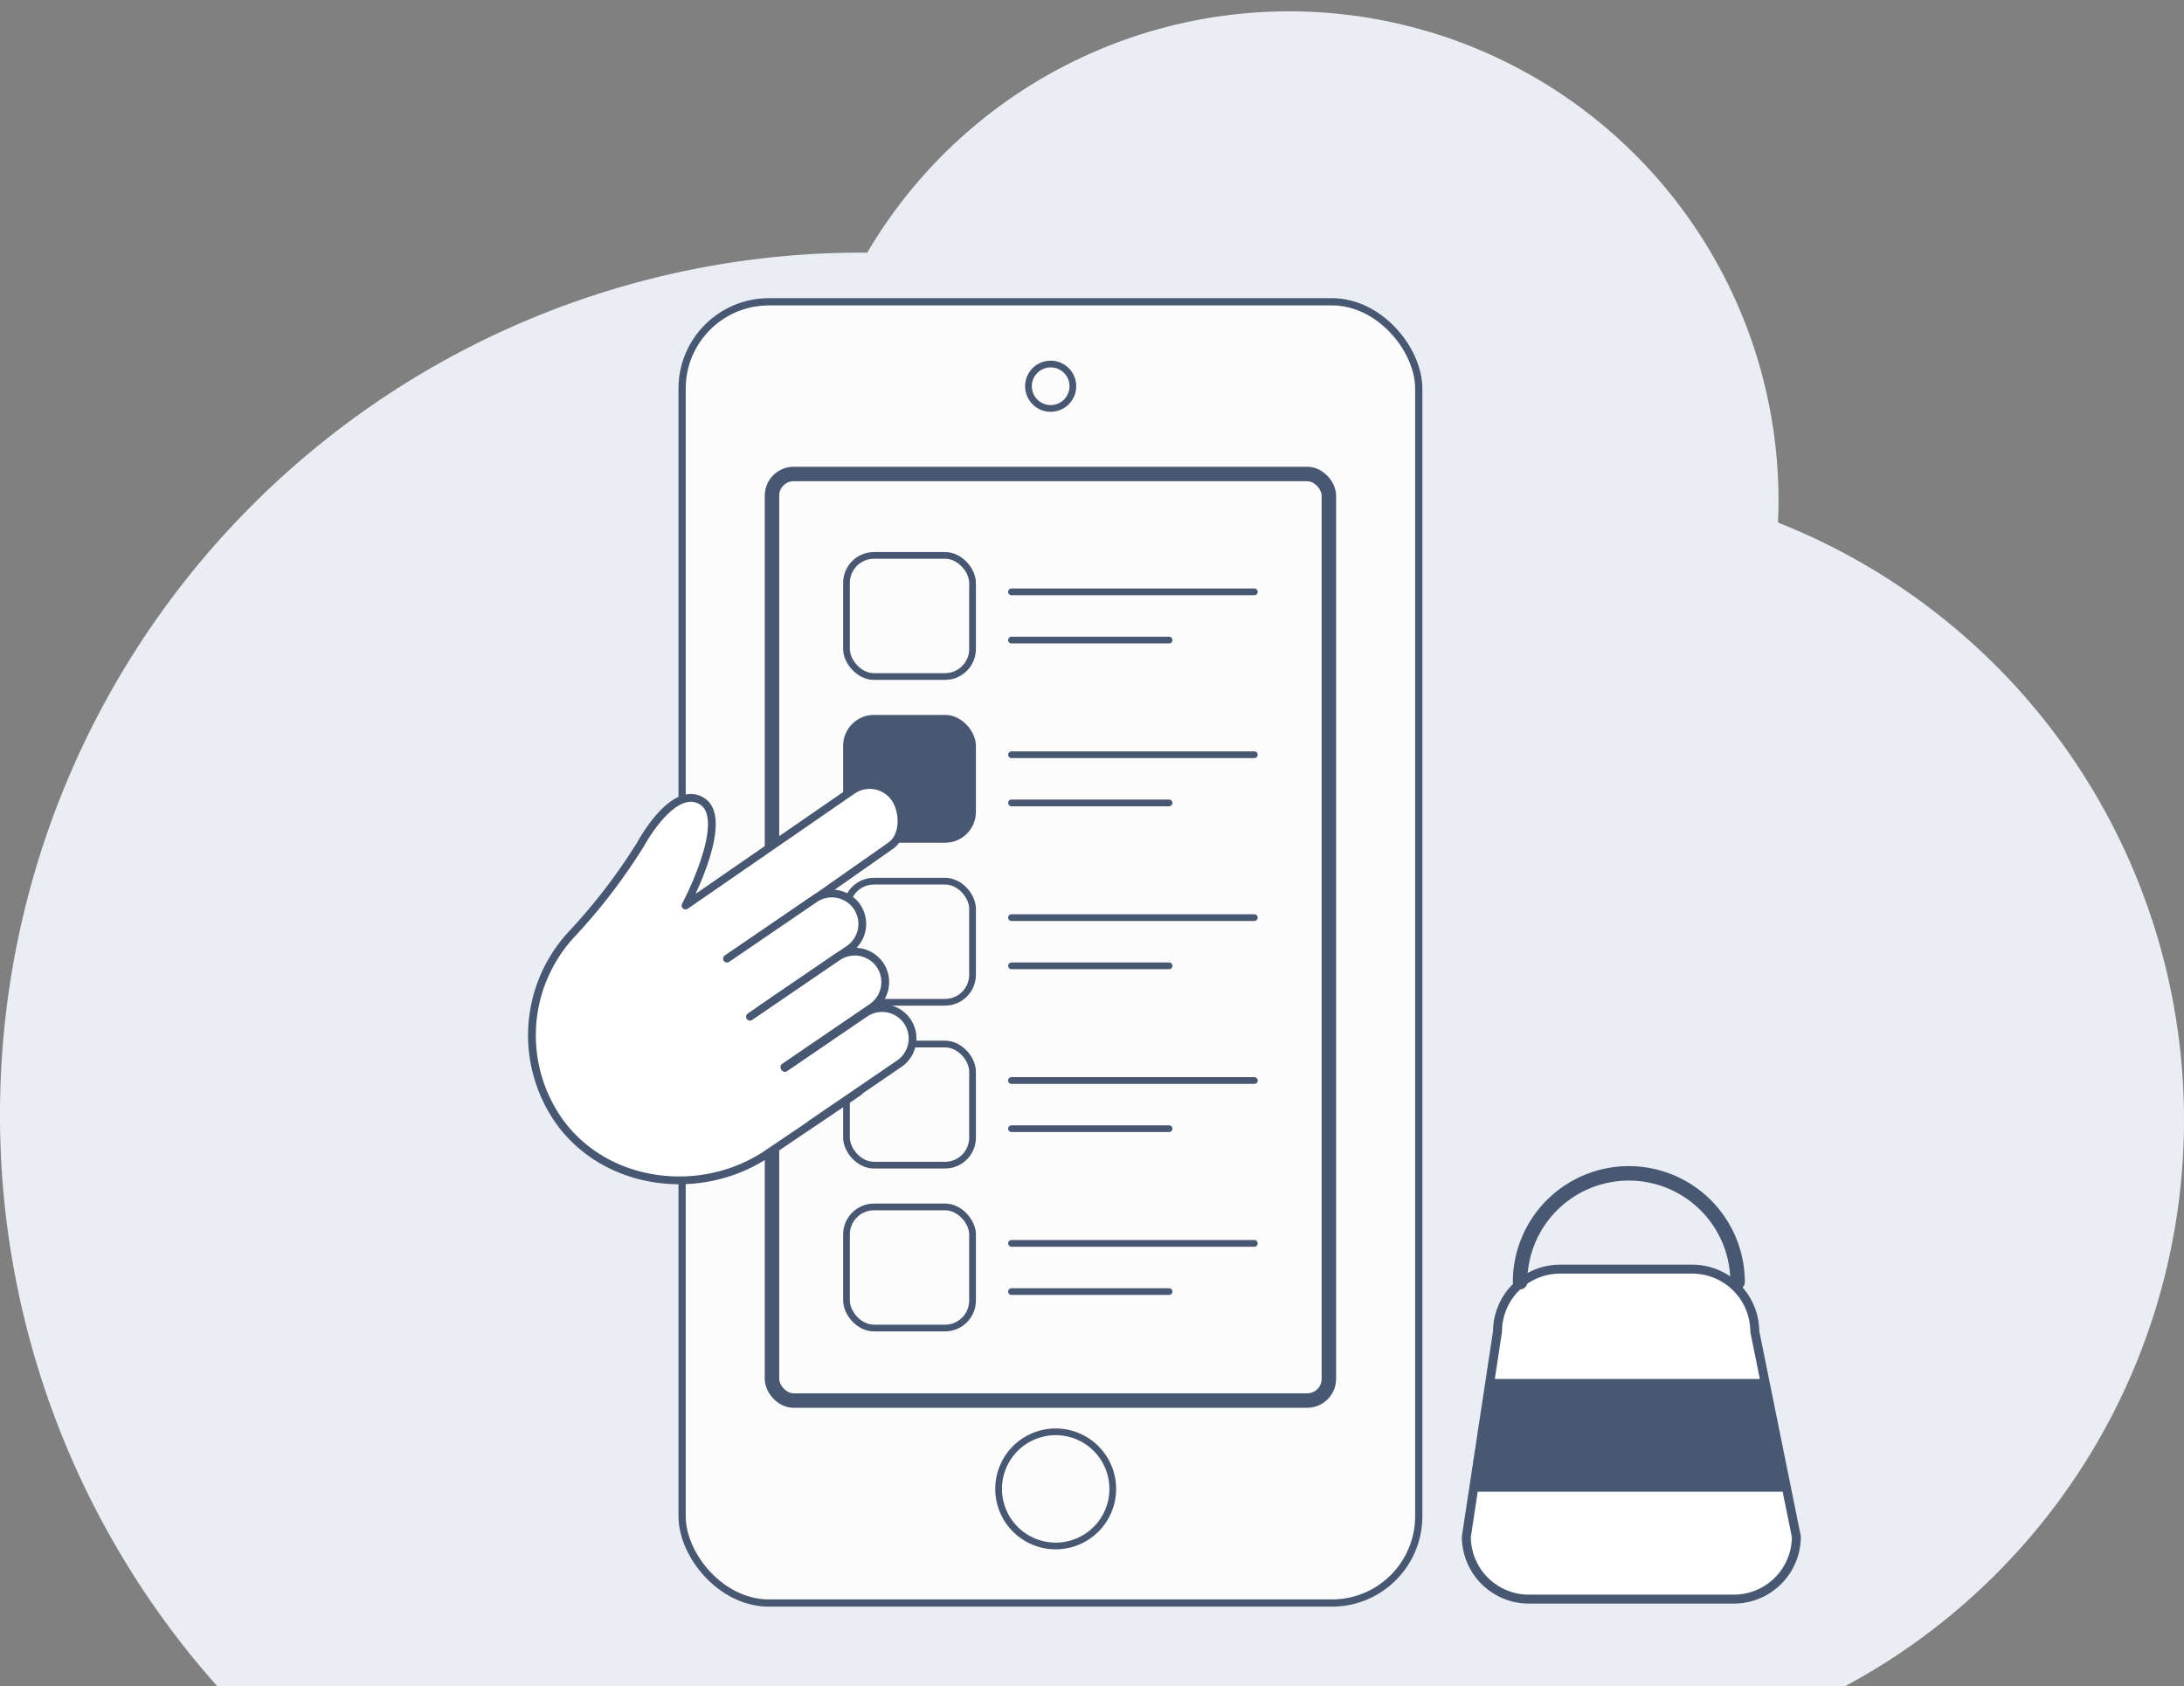 <svg xmlns="http://www.w3.org/2000/svg" xmlns:xlink="http://www.w3.org/1999/xlink" width="302.007" height="233.207" viewBox="0 0 302.007 233.207">
  <rect x="0" y="0" width="302.007" height="233.207" fill="#808080" stroke="none"/>
  <defs>
    <style>
      .cls-1 {
        fill: #feca57;
        opacity: 0.37;
      }

      .cls-10, .cls-11, .cls-2 {
        fill: #fff;
      }

      .cls-2 {
        stroke: #000;
      }

      .cls-10, .cls-13, .cls-14, .cls-15, .cls-2, .cls-5, .cls-6, .cls-7, .cls-8, .cls-9 {
        stroke-linecap: round;
      }

      .cls-10, .cls-14, .cls-15, .cls-2, .cls-5, .cls-6, .cls-7, .cls-8, .cls-9 {
        stroke-linejoin: round;
      }

      .cls-13, .cls-14, .cls-2 {
        stroke-width: 1.239px;
      }

      .cls-3 {
        fill: #eaeef4;
      }

      .cls-4 {
        clip-path: url(#clip-path);
      }

      .cls-5, .cls-7, .cls-8 {
        fill: #fcfcfc;
      }

      .cls-10, .cls-13, .cls-14, .cls-15, .cls-5, .cls-6, .cls-7, .cls-8, .cls-9 {
        stroke: #495872;
      }

      .cls-14, .cls-15, .cls-6 {
        fill: none;
      }

      .cls-6, .cls-8, .cls-9 {
        stroke-width: 0.929px;
      }

      .cls-15, .cls-7 {
        stroke-width: 2px;
      }

      .cls-13, .cls-9 {
        fill: #495872;
      }

      .cls-10 {
        stroke-width: 1.076px;
      }

      .cls-12 {
        clip-path: url(#clip-path-2);
      }
    </style>
    <clipPath id="clip-path">
      <path id="Path_591" data-name="Path 591" class="cls-1" d="M111.241,362.717a88.847,88.847,0,0,0-9.22-160.947c.045-1,.077-2,.077-3.01A67.676,67.676,0,0,0-23.917,164.454c-.256,0-.511-.01-.767-.01A119.155,119.155,0,0,0-143.839,283.6a118.7,118.7,0,0,0,30.069,79.118Z" transform="translate(143.839 -131.08)"/>
    </clipPath>
    <clipPath id="clip-path-2">
      <path id="Path_600" data-name="Path 600" class="cls-2" d="M-12.478,263.491H-40.864a8.649,8.649,0,0,1-8.623-8.623l4.311-28.385a8.649,8.649,0,0,1,8.623-8.623h18.325A8.649,8.649,0,0,1-9.6,226.482l5.75,28.385A8.649,8.649,0,0,1-12.478,263.491Z" transform="translate(49.487 -217.859)"/>
    </clipPath>
  </defs>
  <g id="Group_375" data-name="Group 375" transform="translate(43.573 28.596)">
    <g id="Group_361" data-name="Group 361" transform="translate(-43.573 -28.596)">
      <path id="Path_589" data-name="Path 589" class="cls-3" d="M111.241,362.717a88.847,88.847,0,0,0-9.22-160.947c.045-1,.077-2,.077-3.01A67.676,67.676,0,0,0-23.917,164.454c-.256,0-.511-.01-.767-.01A119.155,119.155,0,0,0-143.839,283.6a118.7,118.7,0,0,0,30.069,79.118Z" transform="translate(143.839 -129.51)"/>
    </g>
    <g id="elements" transform="translate(50.749 13.138)">
      <rect id="Rectangle_75" data-name="Rectangle 75" class="cls-5" width="101.865" height="179.941" rx="12"/>
      <path id="Path_592" data-name="Path 592" class="cls-6" d="M-72.772,239.342a7.892,7.892,0,0,1-7.892,7.892,7.892,7.892,0,0,1-7.892-7.892,7.891,7.891,0,0,1,7.892-7.892A7.891,7.891,0,0,1-72.772,239.342Z" transform="translate(132.324 -75.183)"/>
      <rect id="Rectangle_76" data-name="Rectangle 76" class="cls-7" width="77.006" height="128.132" rx="3" transform="translate(12.43 23.812)"/>
      <path id="Path_593" data-name="Path 593" class="cls-8" d="M-93.48,147.262a3.069,3.069,0,0,1-3.069,3.069,3.069,3.069,0,0,1-3.069-3.069,3.069,3.069,0,0,1,3.069-3.069A3.069,3.069,0,0,1-93.48,147.262Z" transform="translate(147.515 -135.585)"/>
    </g>
    <g id="Group_363" data-name="Group 363" transform="translate(73.481 48.207)">
      <rect id="Rectangle_78" data-name="Rectangle 78" class="cls-8" width="17.432" height="16.749" rx="3.805"/>
      <g id="Group_362" data-name="Group 362" transform="translate(22.816 5.042)">
        <line id="Line_24" data-name="Line 24" class="cls-8" x2="33.583"/>
        <line id="Line_25" data-name="Line 25" class="cls-8" x2="21.791" transform="translate(0 6.665)"/>
      </g>
    </g>
    <g id="Group_365" data-name="Group 365" transform="translate(73.481 70.731)">
      <rect id="Rectangle_79" data-name="Rectangle 79" class="cls-9" width="17.432" height="16.749" rx="3.805"/>
      <g id="Group_364" data-name="Group 364" transform="translate(22.816 5.042)">
        <line id="Line_26" data-name="Line 26" class="cls-8" x2="33.583"/>
        <line id="Line_27" data-name="Line 27" class="cls-8" x2="21.791" transform="translate(0 6.665)"/>
      </g>
    </g>
    <g id="Group_367" data-name="Group 367" transform="translate(73.481 93.256)">
      <rect id="Rectangle_80" data-name="Rectangle 80" class="cls-8" width="17.432" height="16.749" rx="3.805"/>
      <g id="Group_366" data-name="Group 366" transform="translate(22.816 5.042)">
        <line id="Line_28" data-name="Line 28" class="cls-8" x2="33.583"/>
        <line id="Line_29" data-name="Line 29" class="cls-8" x2="21.791" transform="translate(0 6.665)"/>
      </g>
    </g>
    <g id="Group_369" data-name="Group 369" transform="translate(73.481 115.78)">
      <rect id="Rectangle_81" data-name="Rectangle 81" class="cls-8" width="17.432" height="16.749" rx="3.805"/>
      <g id="Group_368" data-name="Group 368" transform="translate(22.816 5.042)">
        <line id="Line_30" data-name="Line 30" class="cls-8" x2="33.583"/>
        <line id="Line_31" data-name="Line 31" class="cls-8" x2="21.791" transform="translate(0 6.665)"/>
      </g>
    </g>
    <g id="Group_371" data-name="Group 371" transform="translate(73.481 138.304)">
      <rect id="Rectangle_82" data-name="Rectangle 82" class="cls-8" width="17.432" height="16.749" rx="3.805"/>
      <g id="Group_370" data-name="Group 370" transform="translate(22.816 5.042)">
        <line id="Line_32" data-name="Line 32" class="cls-8" x2="33.583"/>
        <line id="Line_33" data-name="Line 33" class="cls-8" x2="21.791" transform="translate(0 6.666)"/>
      </g>
    </g>
    <g id="Group_372" data-name="Group 372" transform="translate(46.39 68.025) rotate(21)">
      <path id="Path_595" data-name="Path 595" class="cls-10" d="M-64.831,215.554l-8.659,12.384c-6.415,9.266-19.619,12.4-28.885,5.985h0a20.568,20.568,0,0,1-7.4-24.346,80.224,80.224,0,0,0,4.029-12.849l.477-2.275s1.175-9.613,5.833-8.684,3.018,14.279,3.018,14.279l15.85-23.157a4.228,4.228,0,0,1,5.864-1.064h0c1.906,1.319,3.1,4.453,1.785,6.359l-12.508,18.58" transform="translate(111.182 -175.081)"/>
      <path id="Path_596" data-name="Path 596" class="cls-10" d="M-102.974,194.695l8.355-12.068a4.226,4.226,0,0,1,5.863-1.067h0a4.228,4.228,0,0,1,1.067,5.863l-8.355,12.068" transform="translate(125.719 -164.926)"/>
      <path id="Path_597" data-name="Path 597" class="cls-10" d="M-100.864,196.989l8.352-12.065a4.226,4.226,0,0,1,5.863-1.067h0a4.228,4.228,0,0,1,1.067,5.863l-8.355,12.065" transform="translate(129.456 -160.858)"/>
      <path id="Path_598" data-name="Path 598" class="cls-10" d="M-98.321,198.082l7.631-11.02A4.223,4.223,0,0,1-84.829,186h0a4.228,4.228,0,0,1,1.064,5.863l-8.352,12.068" transform="translate(133.96 -157.071)"/>
    </g>
    <g id="Group_374" data-name="Group 374" transform="translate(159.194 146.906)">
      <path id="Path_599" data-name="Path 599" class="cls-11" d="M-12.478,263.491H-40.864a8.649,8.649,0,0,1-8.623-8.623l4.311-28.385a8.649,8.649,0,0,1,8.623-8.623h18.325A8.649,8.649,0,0,1-9.6,226.482l5.75,28.385A8.649,8.649,0,0,1-12.478,263.491Z" transform="translate(49.487 -217.859)"/>
      <g id="Group_373" data-name="Group 373" class="cls-12">
        <path id="Path_603" data-name="Path 603" class="cls-13" d="M0,0H54.007V14.356H0Z" transform="translate(-3.846 15.809)"/>
      </g>
      <path id="Path_601" data-name="Path 601" class="cls-14" d="M-12.478,263.491H-40.864a8.649,8.649,0,0,1-8.623-8.623l4.311-28.385a8.649,8.649,0,0,1,8.623-8.623h18.325A8.649,8.649,0,0,1-9.6,226.482l5.75,28.385A8.649,8.649,0,0,1-12.478,263.491Z" transform="translate(49.487 -217.859)"/>
    </g>
    <path id="Path_602" data-name="Path 602" class="cls-15" d="M-45,224.9a15.041,15.041,0,0,1,15.04-15.04,15.04,15.04,0,0,1,15.04,15.04" transform="translate(211.624 -76.198)"/>
  </g>
</svg>
